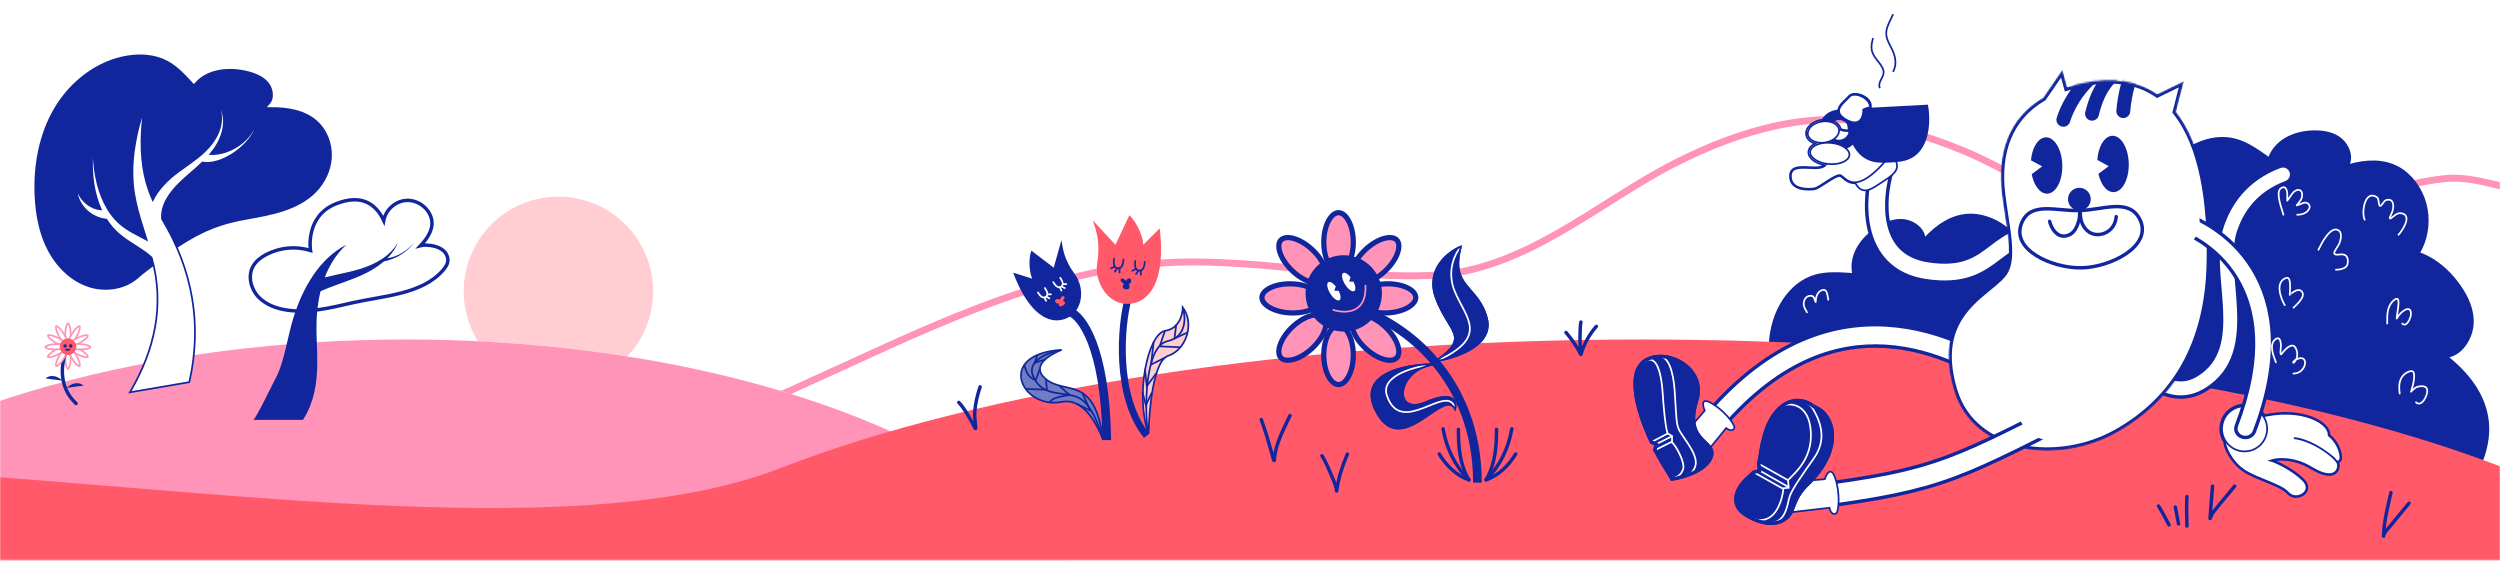 <!-- prettier-ignore -->
<svg
  width="1440"
  height="323"
  viewBox="0 0 1440 323"
  fill="none"
  xmlns="http://www.w3.org/2000/svg"
>
  <path d="M0 0H1440V323H0V0Z" fill="white" />
  <mask
    id="mask0"
    mask-type="alpha"
    maskUnits="userSpaceOnUse"
    x="0"
    y="25"
    width="1440"
    height="298"
  >
    <rect y="25.001" width="1440" height="297.793" fill="#C4C4C4" />
  </mask>
  <g mask="url(#mask0)">
    <circle cx="321.654" cy="167.828" r="54.551" fill="white" />
    <circle cx="321.654" cy="167.828" r="54.551" fill="#FF596A" fill-opacity="0.3" />
    <path
      d="M316.216 258.297C292.235 259.017 267.476 253.299 244 256.252C164.497 246.12 -5.769 240.147 -50.809 297.313C-107.11 368.771 1525.59 463.968 1555.91 349.283C1586.22 234.598 1518.18 145.336 1449.35 109.005C1435.08 106.391 1422.21 101.26 1407.33 102.99C1384.36 105.662 1363.12 112.772 1343.52 124.163C1301.44 148.613 1251.13 156.577 1205.92 134.99C1187.27 126.086 1174.44 109.529 1156.55 99.381C1134.75 87.02 1112.43 78.957 1087.74 72.675C1045.16 61.836 1001.66 75.231 964.846 93.968C919.666 116.964 877.731 156.694 823.303 158.689C764.619 160.839 708.79 144.8 649.984 153.516C572.674 164.974 503.301 205.129 432.943 234.598C396.865 249.709 355.853 257.106 316.216 258.297Z"
      fill="white"
      stroke="#FF94B8"
      stroke-width="4"
      stroke-linecap="round"
      stroke-linejoin="round"
    />
    <path
      d="M1223.77 267.479C1222.16 267.532 1220.55 267.7 1218.93 267.913C1202.52 270.08 1187.13 280.27 1178.94 266.195C1170.4 251.509 1169.37 232.092 1173.71 213.898C1178.05 195.704 1187.38 178.608 1198.41 163.182C1216.42 138.004 1239.82 116.212 1266.77 104.297C1293.72 92.381 1324.33 91.179 1347.72 104.54C1358.13 110.485 1367.14 119.454 1371.35 131.35C1374.83 141.178 1374.62 133.245 1374.63 144.169C1391.83 140 1407.79 150.605 1417.41 164.552C1421.76 170.854 1425.31 178.326 1424.82 186.645C1424.32 194.964 1418.62 204.048 1410.84 205.797C1421.9 214.96 1431.84 227.001 1433.54 242.48C1434.99 255.556 1430.08 269.907 1421.23 280.588C1412.37 291.269 1399.85 298.274 1387.24 300.447C1364.7 304.331 1344.16 293.56 1325.19 283.13C1306.22 272.701 1290.73 267.532 1263.04 266.195L1223.77 267.479Z"
      fill="#11269C"
    />
    <path
      d="M1315.31 218.215C1314.72 219.097 1314.2 220.026 1313.7 220.973C1308.6 230.602 1297.85 235.598 1287.19 234.622C1276.05 233.603 1265.24 226.753 1257.14 217.489C1249.03 208.224 1243.42 196.704 1239.35 184.904C1232.71 165.645 1229.94 144.784 1233.83 125.786C1237.71 106.788 1248.73 89.911 1264.82 82.455C1271.98 79.138 1280.22 77.726 1288.21 80.002C1294.81 81.883 1300.82 86.118 1306.68 90.28C1311 79.464 1322.78 74.942 1333.93 75.101C1338.96 75.172 1344.33 76.115 1348.6 79.552C1352.87 82.989 1355.57 89.508 1353.54 94.351C1362.68 91.91 1372.92 91.172 1381.88 96.158C1389.44 100.37 1395.27 108.473 1397.62 117.294C1399.98 126.115 1398.96 135.502 1395.32 143.094C1388.81 156.667 1375.2 163.581 1362.37 169.779C1349.55 175.976 1340.87 182.316 1329.59 196.659L1315.31 218.215Z"
      fill="#11269C"
    />
    <path
      d="M1140.8 261.968C1140.76 263.025 1140.79 264.092 1140.86 265.16C1141.53 276.034 1134.96 285.899 1125.34 290.624C1115.31 295.555 1102.51 295.34 1090.77 291.654C1079.02 287.969 1068.23 281.062 1058.61 273.109C1042.91 260.129 1029.68 243.765 1023.09 225.526C1016.51 207.288 1017.13 187.137 1026.97 172.392C1031.35 165.831 1037.66 160.331 1045.66 158.113C1052.27 156.28 1059.61 156.765 1066.78 157.263C1064.83 145.779 1072.53 135.784 1082.13 130.111C1086.46 127.548 1091.53 125.558 1096.97 126.265C1102.41 126.973 1108.11 131.131 1108.9 136.322C1115.43 129.48 1123.79 123.512 1134.03 123.102C1142.68 122.756 1151.87 126.638 1158.48 132.94C1165.08 139.243 1169.11 147.785 1169.95 156.163C1171.47 171.14 1163.45 184.132 1155.73 196.105C1148.01 208.077 1143.91 218.011 1141.76 236.126L1140.8 261.968Z"
      fill="#11269C"
    />
    <ellipse cx="233.951" cy="392.55" rx="409.252" ry="197.01" fill="white" />
    <ellipse cx="233.951" cy="392.55" rx="409.252" ry="197.01" fill="#FF94B8" />
    <path
      d="M1542.51 324.45C1640.2 361.64 1691.33 404.28 1568.85 431.863C1510.08 521.832 1253.6 589.56 946.088 589.56C631.008 589.56 369.491 518.456 319.351 425.177C-149.957 374.99 -272.49 261.533 -84.487 269.707C103.407 277.876 327.691 316.922 449.298 269.707C565.728 224.502 744.999 195.54 946.088 195.54C1219.81 195.54 1453.11 249.204 1542.51 324.45Z"
      fill="#FF596A"
    />
  </g>
  <path
    d="M83.09 158.529C82.268 159.157 81.49 159.838 80.731 160.539C73.004 167.675 61.125 169.593 51.048 166.406C40.533 163.081 32.017 154.827 26.825 145.098C21.632 135.369 19.507 124.254 18.965 113.239C18.081 95.262 21.419 76.764 30.675 61.327C39.931 45.891 55.51 33.845 73.281 30.994C81.189 29.725 89.601 30.33 96.697 34.041C102.56 37.106 107.172 42.061 111.66 46.921C118.98 38.597 131.719 37.313 142.497 39.903C147.367 41.074 152.302 43.063 155.458 46.951C158.614 50.84 159.353 57.025 155.984 60.73C165.556 60.648 175.717 62.272 182.97 68.518C189.098 73.796 192.414 82.028 192.152 90.111C191.891 98.193 188.193 106.019 182.464 111.728C172.223 121.933 157.013 124.865 142.771 127.356C128.529 129.846 118.271 133.372 103.184 143.189L83.09 158.529Z"
    fill="#11269C"
    stroke="white"
    stroke-width="2"
  />
  <path
    d="M178.828 144.24C170.354 141.66 161.206 142.509 153.352 146.604C150.287 148.222 147.395 150.41 145.715 153.442C142.623 159.021 144.47 166.417 148.865 171.041C153.259 175.664 159.664 177.885 165.988 178.713C178.167 180.306 190.422 177.325 202.387 174.549C220.697 170.301 243.18 169.75 255.37 155.442C256.858 153.695 258.208 151.576 257.965 149.295C257.08 140.974 244.808 140.754 242.336 141.426C246.862 136.527 250.191 131.071 248.275 125.153C246.359 119.236 240.132 115.024 233.926 115.448C227.721 115.872 222.125 120.893 221.033 127.016C216.63 117.681 208.466 111.415 193.445 117.421C175.662 124.53 178.828 144.24 178.828 144.24Z"
    fill="white"
    stroke="#11269C"
    stroke-width="2"
  />
  <path
    d="M238.683 139.628C234.308 144.507 229.148 147.829 223.071 148.76C224.061 147.77 224.984 146.716 225.835 145.605C227.293 143.708 228.485 141.621 229.376 139.401C228.225 141.452 226.798 143.335 225.135 144.997C223.492 146.637 221.677 148.095 219.722 149.348C215.836 151.857 211.544 153.651 207.143 154.988C202.715 156.331 198.148 157.279 193.505 158.299C191.381 158.766 189.235 159.251 187.081 159.797C188.276 156.612 189.774 153.548 191.553 150.648C193.762 147.049 196.454 143.77 199.554 140.902C195.684 142.934 192.11 145.486 188.931 148.487C185.678 151.564 182.78 154.997 180.293 158.721C177.769 162.479 175.568 166.444 173.714 170.574C171.844 174.717 170.246 178.979 168.931 183.331C168.268 185.503 167.668 187.718 167.124 189.909C166.584 192.079 166.086 194.223 165.597 196.326C164.621 200.531 163.671 204.579 162.543 208.331C161.423 212.082 160.098 215.51 158.517 218.37C156.938 221.241 147.931 240.197 145.943 241.837H174.528C176.107 239.357 177.453 236.736 178.549 234.009C179.579 231.446 180.402 228.805 181.009 226.111C182.185 220.918 182.594 215.979 182.711 211.32C182.827 206.655 182.662 202.229 182.508 197.969C182.43 195.839 182.354 193.75 182.311 191.696C182.266 189.663 182.264 187.666 182.325 185.647C182.437 181.61 182.812 177.585 183.449 173.598C183.762 171.65 184.15 169.715 184.614 167.791C187.936 166.257 191.457 164.937 195.048 163.641C199.482 162.038 204.034 160.455 208.453 158.456C212.881 156.449 217.13 153.976 220.831 150.832C220.946 150.734 221.059 150.634 221.173 150.534C228.154 149.179 234.389 145.296 238.683 139.628Z"
    fill="#11269C"
  />
  <path
    d="M83.21 134.164C83.626 135.479 84.039 136.784 84.441 138.078C83.32 137.473 82.195 136.889 81.074 136.308C77.908 134.667 74.776 133.043 71.874 130.987L71.874 130.987C67.877 128.162 64.542 124.417 62.033 120.208C56.811 111.426 54.61 101.108 54.008 90.934L53.01 90.948C52.71 101.001 53.954 111.35 58.083 120.647C52.553 120.086 47.452 116.239 45.308 111.11L44.354 111.39C45.786 119.473 53.182 125.751 61.237 126.497C63.287 129.694 65.794 132.597 68.691 135.06C71.463 137.421 74.529 139.377 77.559 141.309C77.781 141.451 78.004 141.593 78.225 141.734C81.442 143.79 84.597 145.854 87.375 148.413C95.237 176.365 88.562 202.257 75.373 225.035L74.839 225.957L75.89 225.778L108.701 220.178L109.031 220.122L109.105 219.795C116.51 187.013 111.021 155.462 93.337 126.146C92.631 117.907 98.177 110.626 103.938 105.022C105.967 103.077 108.09 101.234 110.224 99.382L110.356 99.267C112.468 97.434 114.588 95.589 116.617 93.639C122.278 94.577 128.882 92.159 134.493 88.429C140.194 84.639 145.003 79.409 146.862 74.692L145.951 74.281C141.549 82.884 130.908 89.132 121.245 88.751C127.071 81.84 131.272 71.842 127.599 62.845L126.659 63.183C129.353 71.813 124.422 81.037 118.085 86.989L118.085 86.989L118.076 86.998C115.418 89.616 112.439 91.885 109.377 94.091C108.581 94.664 107.779 95.234 106.976 95.804C104.696 97.424 102.404 99.051 100.221 100.789L100.219 100.791C95.293 104.774 90.864 109.466 87.997 115.216C86.508 111.828 85.257 108.34 84.251 104.777C82.647 98.955 81.83 92.808 81.578 86.572C81.366 80.264 81.624 73.949 82.351 67.679L81.376 67.477C79.513 73.654 78.114 79.962 77.19 86.348L77.189 86.351C76.299 92.798 75.972 99.431 76.578 106.131C77.18 112.852 78.759 119.454 80.611 125.735C81.446 128.583 82.335 131.396 83.21 134.164Z"
    fill="white"
    stroke="#11269C"
  />
  <path
    fill-rule="evenodd"
    clip-rule="evenodd"
    d="M1319.68 98.732C1320.65 101.315 1319.35 104.201 1316.77 105.178C1300.03 111.511 1293.01 123.111 1289.55 133.132C1287.64 138.661 1287.34 145.466 1287.72 153.382C1287.9 157.147 1288.23 161.028 1288.57 165.049L1288.61 165.543C1288.97 169.704 1289.32 174.004 1289.51 178.268C1290.23 195.125 1288.36 213.488 1270.48 224.459C1265.23 227.678 1259.81 229.023 1254.37 228.652C1249 228.285 1243.94 226.265 1239.3 223.28C1236.97 221.787 1236.3 218.693 1237.79 216.371C1239.29 214.048 1242.38 213.375 1244.7 214.868C1248.32 217.194 1251.77 218.451 1255.05 218.675C1258.27 218.895 1261.65 218.146 1265.25 215.935C1278.08 208.06 1280.22 195.01 1279.52 178.699C1279.34 174.671 1279 170.568 1278.65 166.386C1278.63 166.201 1278.62 166.015 1278.6 165.829C1278.27 161.861 1277.92 157.817 1277.73 153.866C1277.33 145.67 1277.54 137.277 1280.1 129.87C1284.23 117.892 1292.97 103.491 1313.23 95.825C1315.81 94.848 1318.7 96.149 1319.68 98.732Z"
    fill="white"
    stroke="#11269C"
    stroke-width="2"
    stroke-linecap="round"
    stroke-linejoin="round"
  />
  <path
    d="M1230.99 120.864C1234.59 125.137 1234.42 132.848 1229.29 139.682C1224.21 146.443 1214.29 152.21 1198.79 152.219C1184.19 151.12 1174 145.584 1168.86 139.199C1166.29 136.006 1165.01 132.631 1165 129.492C1164.99 126.39 1166.24 123.432 1168.89 120.996C1172.39 118.466 1175.14 117.483 1177.44 117.335C1179.75 117.187 1181.75 117.869 1183.79 118.922C1184.75 119.415 1185.7 119.978 1186.69 120.57C1186.77 120.614 1186.85 120.659 1186.92 120.704C1187.99 121.34 1189.11 122 1190.31 122.593C1192.71 123.785 1195.43 124.72 1198.75 124.72C1201.27 124.72 1203.95 123.539 1206.57 122.156C1207.5 121.665 1208.43 121.148 1209.36 120.63C1211.13 119.64 1212.92 118.644 1214.77 117.811C1217.55 116.557 1220.29 115.778 1222.95 116.056C1225.58 116.331 1228.28 117.646 1230.99 120.864Z"
    stroke="#11269C"
    stroke-width="2"
  />
  <path
    d="M1282.01 256.711C1283.03 259.998 1286.25 266.517 1292.31 270.679C1295.71 273.012 1300.33 274.889 1304.81 276.706C1310.32 278.941 1315.61 281.085 1318.12 283.878C1322.66 288.942 1333.13 283.005 1326.36 276.44C1319.58 269.875 1309.73 265.719 1307.78 265.3C1311.29 264.008 1320.95 263.009 1331.45 269.35C1344.59 277.277 1347.03 270.642 1346.68 267.499C1346.33 264.356 1333.23 253.88 1321.29 252.344C1325.38 252.367 1335.08 255.785 1344.38 263.915C1344.69 264.188 1346.02 265.823 1346.02 265.823C1346.02 265.823 1346.99 266.032 1347.69 265.159C1348.82 263.745 1347.67 255.974 1341.3 250.808C1341.77 243.312 1325.57 234.995 1304.21 239.674C1302.33 236.773 1299.35 234.587 1295.7 233.806C1288.41 232.244 1281.23 236.888 1279.67 244.178C1278.87 247.912 1279.7 251.616 1281.68 254.551C1281.67 255.249 1281.77 255.969 1282.01 256.711Z"
    fill="white"
    stroke="#11269C"
    stroke-width="2"
  />
  <path
    d="M1292.31 270.679C1286.25 266.517 1283.03 259.998 1282.01 256.711C1279.79 249.588 1289.23 244.452 1296.43 241.903C1321.51 233.016 1341.82 242.425 1341.3 250.808C1347.67 255.974 1348.82 263.745 1347.69 265.159C1346.99 266.032 1346.02 265.823 1346.02 265.823C1346.02 265.823 1344.69 264.188 1344.38 263.915C1335.08 255.785 1325.38 252.367 1321.29 252.344C1333.24 253.88 1346.33 264.356 1346.68 267.499C1347.03 270.642 1344.59 277.277 1331.45 269.35C1320.95 263.009 1311.29 264.008 1307.78 265.3C1309.73 265.719 1319.58 269.875 1326.36 276.44C1333.13 283.005 1322.66 288.942 1318.12 283.878C1313.58 278.815 1299.89 275.882 1292.31 270.679Z"
    fill="white"
    stroke="#11269C"
  />
  <circle
    cx="1292.87"
    cy="247.006"
    r="13"
    transform="rotate(12.092 1292.87 247.006)"
    fill="white"
    stroke="#11269C"
  />
  <path
    fill-rule="evenodd"
    clip-rule="evenodd"
    d="M1076.68 132.153C1073.51 118.738 1075.85 103.994 1078.85 94.534L1089.94 98.05C1087.32 106.315 1085.47 118.801 1088 129.473C1089.24 134.72 1091.48 139.297 1094.98 142.805C1098.43 146.267 1103.43 149.03 1110.84 150.153C1120.68 151.646 1127.27 150.754 1132.26 148.983C1137.35 147.174 1141.21 144.317 1145.71 140.908C1145.82 140.826 1145.92 140.744 1146.03 140.662C1150.33 137.4 1155.33 133.612 1161.97 131.249C1168.92 128.776 1177.23 127.985 1188.21 129.869L1186.25 141.333C1176.84 139.72 1170.6 140.522 1165.87 142.206C1161 143.94 1157.27 146.739 1152.73 150.178L1152.64 150.251C1148.24 153.58 1143.1 157.474 1136.15 159.943C1129.05 162.468 1120.47 163.378 1109.09 161.653C1099.52 160.201 1092.14 156.441 1086.74 151.013C1081.38 145.63 1078.29 138.949 1076.68 132.153Z"
    fill="white"
    stroke="#11269C"
    stroke-width="2"
  />
  <path
    fill-rule="evenodd"
    clip-rule="evenodd"
    d="M1074.31 187.161C1108.21 185.293 1137.32 200.055 1156.11 211.779C1158.98 213.571 1159.86 217.363 1158.08 220.249C1156.29 223.135 1152.52 224.022 1149.65 222.23C1131.52 210.915 1105.07 197.787 1074.98 199.445C1045.3 201.08 1010.67 217.207 976.156 267.347C974.233 270.141 970.42 270.84 967.64 268.907C964.859 266.975 964.164 263.143 966.087 260.349C1002.21 207.866 1040 189.051 1074.31 187.161Z"
    fill="white"
    stroke="#11269C"
    stroke-width="2"
    stroke-linecap="round"
  />
  <mask
    id="mask1"
    mask-type="alpha"
    maskUnits="userSpaceOnUse"
    x="1122"
    y="40"
    width="152"
    height="220"
  >
    <path
      d="M1177.55 56.956L1187.57 42.361L1190.03 51.429C1192.84 50.502 1195.83 49.69 1199 49C1217.42 44.997 1231.68 47.712 1242.51 55.307L1256.5 48.5L1252.36 64.636C1267.68 83.701 1272.86 116.301 1272 152.001C1270.91 197.5 1252.5 229.5 1218.5 248.5C1185.5 266.941 1137.5 261 1126.5 225.001C1116.02 190.688 1133.21 176.665 1145.73 166.452C1150.3 162.728 1154.25 159.51 1156 156C1159.59 148.811 1157.75 136.836 1155.77 124.007C1155.14 119.883 1154.49 115.67 1154 111.5C1151.3 88.366 1157.63 68.506 1177.55 56.956Z"
      fill="white"
      stroke="#11269C"
      stroke-width="2"
    />
  </mask>
  <g mask="url(#mask1)">
    <path
      d="M1177.55 56.956L1187.57 42.361L1190.03 51.429C1192.84 50.502 1195.83 49.69 1199 49C1217.42 44.997 1231.68 47.712 1242.51 55.307L1256.5 48.5L1252.36 64.636C1267.68 83.701 1272.86 116.301 1272 152.001C1270.91 197.5 1252.5 229.5 1218.5 248.5C1185.5 266.941 1137.5 261 1126.5 225.001C1116.02 190.688 1133.21 176.665 1145.73 166.452C1150.3 162.728 1154.25 159.51 1156 156C1159.59 148.811 1157.75 136.836 1155.77 124.007C1155.14 119.883 1154.49 115.67 1154 111.5C1151.3 88.366 1157.63 68.506 1177.55 56.956Z"
      fill="white"
      stroke="#11269C"
      stroke-width="2"
    />
    <path
      d="M1188.5 69C1191.17 60.167 1201.2 41.2 1220 36"
      stroke="#11269C"
      stroke-width="8"
      stroke-linecap="round"
    />
    <path
      d="M1205 65.5C1208.5 51.5 1213.9 43.2 1227.5 36"
      stroke="#11269C"
      stroke-width="8"
      stroke-linecap="round"
    />
    <path
      d="M1223 64C1223.67 55.833 1226.7 38.8 1233.5 36"
      stroke="#11269C"
      stroke-width="8"
      stroke-linecap="round"
    />
  </g>
  <path
    fill-rule="evenodd"
    clip-rule="evenodd"
    d="M1199.25 233.344C1200.87 236.547 1199.59 240.457 1196.39 242.079C1123.4 279.036 1115.61 284.082 1028.77 294.5C1025.2 294.928 1021.97 292.385 1021.54 288.821C1021.11 285.257 1023.65 282.021 1027.22 281.593C1112.21 271.396 1118.54 266.927 1190.51 230.481C1193.72 228.86 1197.63 230.141 1199.25 233.344Z"
    fill="white"
    stroke="#11269C"
    stroke-width="2"
    stroke-linecap="round"
  />
  <path
    fill-rule="evenodd"
    clip-rule="evenodd"
    d="M1242.15 123.894C1242.86 121.168 1245.82 119.487 1248.76 120.141C1264.19 123.568 1284.92 134.19 1297.63 154.988C1310.45 175.951 1314.63 206.429 1298.49 248.617C1297.48 251.26 1294.35 252.643 1291.49 251.707C1288.64 250.771 1287.15 247.869 1288.16 245.227C1303.51 205.077 1298.97 177.787 1288.09 159.99C1277.11 142.027 1259.18 132.896 1246.2 130.015C1243.26 129.361 1241.45 126.621 1242.15 123.894Z"
    fill="white"
    stroke="#11269C"
    stroke-width="2"
    stroke-linecap="round"
  />
  <path
    d="M1208.03 94.642C1207.83 85.678 1211.73 78.319 1216.74 78.205C1221.74 78.092 1225.97 85.266 1226.17 94.231C1226.38 103.195 1222.48 110.554 1217.47 110.668C1212.46 110.781 1208.24 103.606 1208.03 94.642Z"
    fill="#11269C"
  />
  <path
    d="M1206.17 91.119L1214.61 95.712L1206.26 101.916L1206.17 91.119Z"
    fill="white"
  />
  <path
    d="M1169.75 95.537C1169.55 86.573 1173.44 79.213 1178.45 79.1C1183.46 78.986 1187.69 86.16 1187.89 95.124C1188.1 104.089 1184.2 111.448 1179.19 111.562C1174.18 111.675 1169.96 104.501 1169.75 95.537Z"
    fill="#11269C"
  />
  <path
    d="M1167.82 91.255L1176.27 95.848L1167.92 102.052L1167.82 91.255Z"
    fill="white"
  />
  <path
    d="M1196.97 124.687C1196.9 128.792 1192.22 131.991 1186.53 131.832C1180.84 131.673 1176.3 126.99 1176.37 122.885"
    stroke="#11269C"
    stroke-width="2"
    stroke-miterlimit="10"
    stroke-linecap="round"
  />
  <path
    d="M1196.39 120.111C1193.41 119.378 1191.59 116.37 1192.33 113.392C1193.06 110.414 1196.07 108.594 1199.05 109.327C1202.03 110.061 1203.84 113.069 1203.11 116.047C1202.38 119.025 1199.37 120.845 1196.39 120.111Z"
    fill="#11269C"
    stroke="#11269C"
    stroke-width="2"
    stroke-miterlimit="10"
  />
  <path
    d="M1197.9 124.687C1197.97 128.792 1202.64 131.991 1208.34 131.832C1214.03 131.673 1218.56 126.99 1218.49 122.885"
    stroke="#11269C"
    stroke-width="2"
    stroke-miterlimit="10"
    stroke-linecap="round"
  />
  <path
    d="M981.947 236.503L972 248.012L983.368 260L994.263 246.573C996.632 248.491 999 248.012 999 246.094C999 244.176 993.316 236.503 985.737 232.187C979.674 228.735 980.684 233.626 981.947 236.503Z"
    fill="white"
    stroke="#11269C"
  />
  <path
    d="M1051.07 276.003L1027.59 278.134L1028.21 295.45L1053.77 292.494C1054.3 295.651 1056.5 296.944 1057.83 295.453C1059.16 293.961 1060.02 283.998 1057.05 275.312C1054.68 268.363 1052.08 272.877 1051.07 276.003Z"
    fill="white"
    stroke="#11269C"
  />
  <ellipse cx="1183" cy="234.5" rx="21" ry="19.5" fill="white" />
  <ellipse cx="1246" cy="127.5" rx="21" ry="19.5" fill="white" />
  <path
    d="M1083.54 104.069C1083.11 104.352 1082.68 104.633 1082.26 104.907C1081.26 105.571 1080.3 106.2 1079.38 106.753C1078.08 107.533 1076.9 108.133 1075.8 108.441C1074.71 108.746 1073.72 108.755 1072.81 108.385C1071.89 108.012 1070.97 107.228 1070.05 105.824C1069.22 104.549 1068.92 103.453 1068.96 102.48C1069.01 101.506 1069.41 100.592 1070.12 99.683C1071.56 97.837 1074.15 96.145 1077.13 94.206C1077.85 93.736 1078.55 93.263 1079.22 92.808L1079.27 92.768C1079.96 92.3 1080.62 91.854 1081.26 91.445C1082.53 90.625 1083.69 89.982 1084.77 89.647C1085.83 89.316 1086.8 89.293 1087.72 89.682C1088.66 90.075 1089.62 90.918 1090.62 92.451C1091.45 93.726 1091.75 94.821 1091.71 95.795C1091.66 96.768 1091.26 97.683 1090.55 98.591C1089.11 100.438 1086.52 102.129 1083.54 104.069Z"
    fill="white"
    stroke="#11269C"
  />
  <path
    d="M1045.47 82.723C1043.32 83.782 1041.82 85.377 1041.66 87.359C1041.5 89.261 1042.61 91.019 1044.4 92.386C1046.02 93.624 1048.25 94.59 1050.81 95.118C1050.03 95.786 1048.38 96.473 1045.13 96.412C1044.14 96.394 1043.14 96.345 1042.15 96.297L1042.14 96.297C1040.69 96.227 1039.25 96.157 1037.92 96.189C1036.59 96.22 1035.35 96.353 1034.29 96.705C1033.22 97.06 1032.32 97.647 1031.73 98.599C1031.15 99.545 1030.93 100.785 1031.08 102.367C1031.26 104.264 1032.04 105.681 1033.18 106.715C1034.31 107.739 1035.76 108.365 1037.24 108.739C1040.21 109.485 1043.48 109.259 1045.08 109.031C1045.83 108.924 1046.84 108.433 1047.91 107.812C1049.01 107.179 1050.26 106.36 1051.54 105.527L1051.54 105.521C1053.38 104.322 1055.25 103.094 1056.86 102.277C1057.67 101.868 1058.38 101.576 1058.97 101.438C1059.57 101.296 1059.94 101.34 1060.16 101.468C1060.5 101.674 1060.89 102.01 1061.39 102.44L1061.41 102.458C1062.93 103.77 1065.18 105.707 1068.72 105.522C1068.86 105.801 1069.03 106.083 1069.21 106.37C1070.13 107.774 1071.11 108.697 1072.18 109.202C1073.26 109.71 1074.38 109.77 1075.53 109.535C1076.66 109.303 1077.83 108.779 1079.04 108.11C1080.24 107.441 1081.5 106.61 1082.81 105.744L1082.82 105.737L1082.83 105.735C1083.24 105.462 1083.66 105.186 1084.09 104.908L1084.15 104.865C1087.06 102.977 1089.79 101.201 1091.34 99.206C1092.14 98.186 1092.65 97.078 1092.71 95.843C1092.76 94.607 1092.37 93.306 1091.46 91.906C1090.61 90.613 1089.75 89.705 1088.83 89.136C1090.15 86.447 1090.38 84.118 1089.71 82.106C1089 79.998 1087.34 78.338 1085.18 77.011C1079.07 73.27 1077.03 66.864 1077.62 61.575C1077.79 60.046 1077.23 58.672 1076.28 57.548C1075.34 56.429 1074.02 55.536 1072.61 54.931C1071.2 54.327 1069.68 53.996 1068.32 54.031C1066.97 54.066 1065.69 54.466 1064.92 55.423C1064.47 55.975 1063.82 56.594 1063.08 57.296L1063.07 57.305C1062.26 58.074 1061.36 58.93 1060.6 59.841C1059.84 60.754 1059.19 61.762 1058.92 62.844C1058.64 63.949 1058.77 65.105 1059.51 66.262C1060.25 67.398 1061.56 68.508 1063.61 69.598C1066.79 71.299 1069.14 71.356 1070.8 70.363C1070.84 70.34 1070.88 70.317 1070.91 70.294C1070.33 71.326 1069.62 72.272 1068.76 73.04C1067.73 73.973 1066.49 74.64 1065.05 74.889C1063.66 75.127 1062.06 74.99 1060.23 74.302C1059.85 72.37 1058.42 70.85 1056.47 69.918C1054.47 68.957 1051.88 68.592 1049.18 69.021C1046.48 69.45 1044.13 70.597 1042.52 72.131C1040.92 73.663 1040.02 75.621 1040.34 77.636C1040.72 80.079 1042.77 81.876 1045.47 82.723Z"
    fill="white"
    stroke="#11269C"
  />
  <path
    d="M1045.12 96.912C1050.62 97.015 1051.97 95.018 1051.95 94.007C1053.04 86.243 1052.92 71.497 1058.99 74.324C1067.58 78.318 1072.1 71.288 1073.06 65.641C1072.42 69.076 1070.06 72.481 1063.84 69.157C1054.03 63.919 1062.72 58.925 1065.31 55.738C1067.89 52.551 1077.73 56.072 1077.13 61.52C1076.52 66.968 1078.62 73.578 1084.92 77.437C1091.21 81.296 1092.51 87.689 1079.96 98.98C1067.42 110.27 1063.01 102.605 1060.41 101.04C1057.81 99.475 1048.15 108.089 1045.01 108.536C1041.86 108.983 1032.25 109.409 1031.58 102.32C1030.9 95.23 1038.25 96.783 1045.12 96.912Z"
    fill="white"
    stroke="#11269C"
  />
  <circle
    cx="1059.29"
    cy="74.834"
    r="8.67"
    transform="rotate(15.109 1059.29 74.834)"
    stroke="#11269C"
    stroke-width="6"
  />
  <path
    d="M1059.27 74.632C1059.52 76.23 1058.82 77.879 1057.38 79.257C1055.94 80.634 1053.78 81.702 1051.26 82.103C1048.73 82.503 1046.35 82.154 1044.55 81.292C1042.75 80.428 1041.58 79.076 1041.32 77.478C1041.07 75.88 1041.77 74.232 1043.21 72.853C1044.66 71.477 1046.81 70.409 1049.34 70.008C1051.86 69.607 1054.24 69.956 1056.04 70.819C1057.84 71.683 1059.02 73.034 1059.27 74.632Z"
    fill="white"
    stroke="#11269C"
  />
  <path
    d="M1065.27 89.334C1065.14 90.895 1063.87 92.317 1061.71 93.298C1059.56 94.272 1056.64 94.757 1053.45 94.49C1050.26 94.222 1047.45 93.258 1045.5 91.941C1043.53 90.614 1042.52 89.002 1042.65 87.441C1042.78 85.88 1044.05 84.459 1046.21 83.478C1048.35 82.504 1051.28 82.019 1054.47 82.286C1057.66 82.553 1060.47 83.517 1062.42 84.834C1064.39 86.162 1065.4 87.773 1065.27 89.334Z"
    fill="white"
    stroke="#11269C"
  />
  <path
    d="M1094.45 93.096C1111.74 90.84 1112.4 70.841 1110.5 60.285L1063.77 62.737C1062.98 73.435 1065.73 93.254 1083.17 93.688C1087.01 93.784 1090.64 93.594 1094.45 93.096Z"
    fill="#11269C"
  />
  <path
    d="M1065.3 55.738C1067.89 52.551 1077.63 56.475 1077.02 61.923C1076.1 62.108 1076.21 61.706 1073.26 63.065C1073.39 66.842 1071.69 73.348 1063.84 69.157C1054.03 63.919 1062.72 58.925 1065.3 55.738Z"
    fill="white"
    stroke="#11269C"
  />
  <path
    d="M1078.78 22.262C1077.39 27.415 1077.63 30.027 1080.89 34.237C1082.34 36.113 1084.39 38.342 1084.88 40.744C1085.62 44.398 1081.48 46.858 1082.68 50.416"
    stroke="#11269C"
    stroke-linecap="round"
    stroke-linejoin="round"
  />
  <path
    d="M1090.29 8.532C1088.9 11.704 1086.9 14.759 1086.52 18.281C1086.19 21.324 1087.63 24.299 1089.03 26.877C1091.44 31.288 1093 36.353 1090.55 41.042"
    stroke="#11269C"
    stroke-linecap="round"
    stroke-linejoin="round"
  />
  <path
    d="M951.31 254.651C945.849 243.121 940.809 228.951 942.064 217.559C944.572 194.775 984.823 206.447 977.183 230.86C972.571 245.597 978.001 250.846 982.149 254.857C984.873 257.49 987.044 259.589 985.458 263.488C982.255 271.359 969.21 275.041 963.089 275.898C963.011 275.749 962.758 275.342 962.365 274.708C960.93 272.395 956.791 265.883 953.24 259.034L954.069 255.885L951.31 254.651Z"
    fill="#11269C"
    stroke="#11269C"
    stroke-width="2"
  />
  <path d="M960.813 249.591L951.418 254.507" stroke="white" />
  <path d="M963.211 251.161L954.29 255.693" stroke="white" />
  <path d="M963.211 254.311L953.765 259.034" stroke="white" />
  <path
    d="M943.908 211.666C952.226 201.329 956.627 210.008 957.715 226.616C958.803 243.224 960.126 248.937 960.652 249.718L963.088 251.162L963.088 254.835C964.877 256.011 971.006 266.546 969.405 270.481C967.804 274.416 965.852 274.452 963.088 275.898"
    stroke="white"
  />
  <path
    d="M956.038 205.392C960.759 205.306 963.839 213.395 964.615 225.241C965.703 241.848 965.466 244.671 967.552 248.343C970.59 253.691 978.892 262.749 976.305 269.106C975.158 271.925 973.83 272.743 972.153 273.512"
    stroke="white"
  />
  <path
    d="M951.31 254.651C945.849 243.121 940.809 228.951 942.064 217.559C944.572 194.775 984.823 206.447 977.183 230.86C972.571 245.597 978.001 250.846 982.149 254.857C984.873 257.49 987.044 259.589 985.458 263.488C982.255 271.359 969.21 275.041 963.089 275.898C963.011 275.749 962.758 275.342 962.365 274.708C960.93 272.395 956.791 265.883 953.24 259.034L954.069 255.885L951.31 254.651Z"
    stroke="#11269C"
    stroke-width="2"
  />
  <path
    d="M1003.58 295.138C1007.57 298.458 1020.71 305.429 1028.98 298.355C1031.29 296.38 1032.11 294.18 1033.09 291.559C1034.47 287.89 1036.16 283.395 1042.65 277.534C1061.44 258.348 1057.15 238.709 1044.74 234.168C1034.47 226.064 1021.26 232.283 1016.17 251.32C1014.79 256.488 1014.28 260.002 1013.89 262.664C1013.52 265.116 1013.09 267.163 1013.09 267.163L1013.46 271.147L1010.02 272.103C1009.28 272.892 1008.37 273.748 1007.25 274.723C998.877 282.01 997.609 290.157 1003.58 295.138Z"
    fill="#11269C"
    stroke="#11269C"
    stroke-width="2"
  />
  <path d="M1013.09 267.163L1030.02 276.672" stroke="white" />
  <path d="M1012.91 270.694L1030.38 280.656" stroke="white" />
  <path d="M1010.01 271.961L1026.94 281.47" stroke="white" />
  <path
    d="M1025.57 234.434C1029.35 231.621 1040.64 231.683 1042.72 245.727C1045.32 263.282 1034.04 272.213 1029.9 276.542L1030.3 280.953L1027.3 281.225C1026.45 289.13 1021.96 304.012 1008.38 298.216"
    stroke="white"
  />
  <path
    d="M1029.49 232.038C1032.87 230.559 1040.58 229.224 1044.38 235.707C1049.13 243.81 1052.03 253.589 1044.92 263.773C1037.81 273.958 1031.56 282.557 1030.47 287.175C1029.39 291.792 1027.94 303.471 1016.17 301.024"
    stroke="white"
  />
  <path
    d="M1003.58 295.138C1007.57 298.458 1020.71 305.429 1028.98 298.355C1031.29 296.38 1032.11 294.18 1033.09 291.559C1034.47 287.89 1036.16 283.395 1042.65 277.534C1061.44 258.348 1057.15 238.709 1044.74 234.168C1034.47 226.064 1021.26 232.283 1016.17 251.32C1014.79 256.488 1014.28 260.002 1013.89 262.664C1013.52 265.116 1013.09 267.163 1013.09 267.163L1013.46 271.147L1010.02 272.103C1009.28 272.892 1008.37 273.748 1007.25 274.723C998.877 282.01 997.609 290.157 1003.58 295.138Z"
    stroke="#11269C"
    stroke-width="2"
  />
  <path
    d="M1232.5 126.272C1240.28 141.551 1215.83 154.062 1198.68 154.273C1181.93 154.479 1158.01 143.811 1164.49 128.363C1169.76 115.811 1184.39 121.715 1198 121.272C1211.71 120.826 1226.28 114.052 1232.5 126.272Z"
    fill="white"
    stroke="#11269C"
    stroke-width="2"
  />
  <path
    d="M1218.95 124.783C1218.68 127.789 1217.46 130.632 1215.05 132.66C1211.66 135.503 1206.39 136.123 1202.83 133.313C1200.2 131.245 1198.7 128.139 1198.37 124.783C1198.34 124.432 1198.2 121.53 1197.99 122.328C1197.77 123.116 1197.89 123.962 1197.81 124.769C1197.65 126.434 1197.18 128.047 1196.57 129.594C1195.29 132.86 1193.28 135.386 1189.72 135.924C1185 136.638 1181.81 132.186 1180.57 127.5"
    stroke="#11269C"
    stroke-width="2"
    stroke-linecap="round"
    stroke-linejoin="round"
  />
  <path
    d="M779.5 139.501C779.5 144.41 778.421 148.78 776.752 151.869C775.05 155.018 772.948 156.501 771 156.501C769.052 156.501 766.95 155.018 765.248 151.869C763.579 148.78 762.5 144.41 762.5 139.501C762.5 134.592 763.579 130.222 765.248 127.133C766.95 123.984 769.052 122.501 771 122.501C772.948 122.501 775.05 123.984 776.752 127.133C778.421 130.222 779.5 134.592 779.5 139.501Z"
    fill="#FF94B8"
    stroke="#11269C"
    stroke-width="3"
  />
  <path
    d="M755.936 143.867C759.51 147.246 761.958 151.028 763.073 154.352C764.211 157.746 763.857 160.263 762.549 161.647C761.241 163.03 758.748 163.525 755.296 162.579C751.914 161.653 748 159.421 744.427 156.042C740.853 152.664 738.404 148.882 737.29 145.557C736.152 142.163 736.506 139.647 737.814 138.263C739.122 136.88 741.614 136.385 745.067 137.33C748.449 138.257 752.363 140.489 755.936 143.867Z"
    fill="#FF94B8"
    stroke="#11269C"
    stroke-width="3"
  />
  <path
    d="M744.167 163.5C749.081 163.678 753.418 164.902 756.45 166.663C759.545 168.46 760.941 170.584 760.872 172.487C760.804 174.389 759.258 176.407 756.041 177.976C752.889 179.514 748.476 180.421 743.561 180.243C738.647 180.066 734.311 178.842 731.278 177.081C728.183 175.284 726.787 173.159 726.856 171.257C726.925 169.354 728.47 167.337 731.688 165.767C734.839 164.23 739.253 163.323 744.167 163.5Z"
    fill="#FF94B8"
    stroke="#11269C"
    stroke-width="3"
  />
  <path
    d="M786.404 143.867C782.83 147.246 780.382 151.028 779.267 154.352C778.129 157.746 778.483 160.263 779.791 161.647C781.099 163.03 783.592 163.525 787.044 162.579C790.426 161.653 794.34 159.421 797.913 156.042C801.487 152.664 803.936 148.882 805.051 145.557C806.189 142.163 805.834 139.647 804.527 138.263C803.219 136.88 800.726 136.385 797.273 137.33C793.891 138.257 789.978 140.489 786.404 143.867Z"
    fill="#FF94B8"
    stroke="#11269C"
    stroke-width="3"
  />
  <path
    d="M779.5 204.501C779.5 199.592 778.421 195.222 776.752 192.133C775.05 188.984 772.948 187.501 771 187.501C769.052 187.501 766.95 188.984 765.248 192.133C763.579 195.222 762.5 199.592 762.5 204.501C762.5 209.41 763.579 213.78 765.248 216.869C766.95 220.018 769.052 221.501 771 221.501C772.948 221.501 775.05 220.018 776.752 216.869C778.421 213.78 779.5 209.41 779.5 204.501Z"
    fill="#FF94B8"
    stroke="#11269C"
    stroke-width="3"
  />
  <path
    d="M755.936 200.488C759.51 197.11 761.958 193.328 763.073 190.003C764.211 186.609 763.857 184.092 762.549 182.709C761.241 181.325 758.748 180.831 755.296 181.776C751.914 182.703 748 184.935 744.427 188.313C740.853 191.691 738.404 195.474 737.29 198.798C736.152 202.192 736.506 204.709 737.814 206.092C739.122 207.476 741.614 207.971 745.067 207.025C748.449 206.099 752.363 203.866 755.936 200.488Z"
    fill="#FF94B8"
    stroke="#11269C"
    stroke-width="3"
  />
  <path
    d="M786.404 200.488C782.83 197.11 780.382 193.328 779.267 190.003C778.129 186.609 778.483 184.092 779.791 182.709C781.099 181.325 783.592 180.831 787.044 181.776C790.426 182.703 794.34 184.935 797.913 188.313C801.487 191.691 803.936 195.474 805.051 198.798C806.189 202.192 805.834 204.709 804.527 206.092C803.219 207.476 800.726 207.971 797.273 207.025C793.891 206.099 789.978 203.866 786.404 200.488Z"
    fill="#FF94B8"
    stroke="#11269C"
    stroke-width="3"
  />
  <path
    d="M798.173 163.5C793.259 163.678 788.923 164.902 785.89 166.663C782.795 168.46 781.399 170.584 781.468 172.487C781.537 174.389 783.082 176.407 786.299 177.976C789.451 179.514 793.864 180.421 798.779 180.243C803.693 180.066 808.029 178.842 811.062 177.081C814.157 175.284 815.553 173.159 815.484 171.257C815.416 169.354 813.87 167.337 810.653 165.767C807.501 164.23 803.088 163.323 798.173 163.5Z"
    fill="#FF94B8"
    stroke="#11269C"
    stroke-width="3"
  />
  <path
    d="M827 171.501C821 155.101 834.167 145.001 841.5 142.001C835 166.001 851.5 164.001 856.5 183.501C860.5 199.101 838.5 206.334 827 208.001C847.5 193.501 834.5 192.001 827 171.501Z"
    fill="#11269C"
    stroke="#11269C"
  />
  <path
    d="M842 141.501C838.5 145.168 832.8 155.601 838 168.001C844.5 183.501 858 194.001 827.5 208.001"
    stroke="white"
  />
  <path
    d="M792.6 236.923C780.174 212.92 814.792 209.386 828.741 209.741C804.566 210.486 801.094 240.359 821.308 231.637C837.478 224.66 839.258 231.388 838.126 235.624C831.471 222.704 807.256 265.234 792.6 236.923Z"
    fill="#11269C"
    stroke="#11269C"
  />
  <path
    d="M828 209.501C816.072 210.683 794.762 215.956 798.88 227.938C807.33 252.528 834.23 219.308 838.212 235.479"
    stroke="white"
  />
  <path
    d="M827 171.501C821 155.101 834.167 145.001 841.5 142.001C835 166.001 851.5 164.001 856.5 183.501C860.5 199.101 838.5 206.334 827 208.001C847.5 193.501 834.5 192.001 827 171.501Z"
    stroke="#11269C"
  />
  <path
    d="M792.6 236.923C780.174 212.92 814.792 209.386 828.741 209.741C804.566 210.486 801.094 240.359 821.308 231.637C837.478 224.66 839.258 231.388 838.126 235.624C831.471 222.704 807.256 265.234 792.6 236.923Z"
    stroke="#11269C"
  />
  <path
    d="M782.5 178.001C808.833 186.334 851 217.501 851 278.001"
    stroke="#11269C"
    stroke-width="5"
  />
  <circle cx="774" cy="169.001" r="22" fill="#11269C" />
  <path
    fill-rule="evenodd"
    clip-rule="evenodd"
    d="M769.413 164.936L768.574 167.448L771.088 167.534C772.328 169.999 772.556 172.281 771.532 172.914C770.355 173.642 767.968 171.914 766.2 169.055C764.433 166.196 763.954 163.289 765.131 162.561C766.087 161.97 767.841 162.998 769.413 164.936Z"
    fill="white"
  />
  <path
    fill-rule="evenodd"
    clip-rule="evenodd"
    d="M777.939 159.664L777.1 162.177L779.614 162.263C780.854 164.727 781.082 167.01 780.058 167.643C778.881 168.37 776.494 166.643 774.726 163.784C772.959 160.925 772.48 158.017 773.657 157.29C774.613 156.699 776.367 157.726 777.939 159.664Z"
    fill="white"
  />
  <path
    d="M768 178.501C774.5 180.668 787.3 180.901 786.5 164.501"
    stroke="#FF94B8"
    stroke-linecap="round"
  />
  <path
    d="M856 276.339C861.256 267.328 862 257.5 862 247.316"
    stroke="#11269C"
    stroke-width="2"
    stroke-linecap="round"
    stroke-linejoin="round"
  />
  <path
    d="M856 276.339C864.186 268.153 868.755 258.396 870.827 247.001"
    stroke="#11269C"
    stroke-width="2"
    stroke-linecap="round"
    stroke-linejoin="round"
  />
  <path
    d="M856 276.339C863.094 274.105 869.348 267.752 873.035 261.512"
    stroke="#11269C"
    stroke-width="2"
    stroke-linecap="round"
    stroke-linejoin="round"
  />
  <path
    d="M846.035 276.339C840.779 267.328 840.035 257.5 840.035 247.316"
    stroke="#11269C"
    stroke-width="2"
    stroke-linecap="round"
    stroke-linejoin="round"
  />
  <path
    d="M846.035 276.339C837.849 268.153 833.28 258.396 831.208 247.001"
    stroke="#11269C"
    stroke-width="2"
    stroke-linecap="round"
    stroke-linejoin="round"
  />
  <path
    d="M846.035 276.339C838.942 274.105 832.687 267.752 829 261.512"
    stroke="#11269C"
    stroke-width="2"
    stroke-linecap="round"
    stroke-linejoin="round"
  />
  <path
    d="M726.507 241.714C728.84 248.12 730.775 254.612 732.593 261.179C732.693 261.542 733.926 267.098 734.062 264.642C734.549 255.872 739.427 247.168 743.034 239.354"
    stroke="#11269C"
    stroke-width="2"
    stroke-linecap="round"
    stroke-linejoin="round"
  />
  <path
    d="M761.449 262.491C763.919 266.471 765.67 270.827 767.483 275.136C768.28 277.03 769.079 278.941 769.608 280.933C769.765 281.526 769.873 283.352 769.949 282.743C770.891 275.206 773.167 268.604 776.087 261.547"
    stroke="#11269C"
    stroke-width="2"
    stroke-linecap="round"
    stroke-linejoin="round"
  />
  <path
    d="M552.268 231.799C555.554 235.344 557.794 239.563 560.138 243.761C560.687 244.744 562.013 247.719 561.974 246.594C561.864 243.405 561.194 240.488 561.45 237.203C561.839 232.207 562.97 227.554 564.545 222.827"
    stroke="#11269C"
    stroke-width="2"
    stroke-linecap="round"
    stroke-linejoin="round"
  />
  <path
    d="M902 191.5C905 195 907.5 198.5 910.611 204.206M910.611 204.206C909.899 201.806 909.899 187.9 910.611 185.5M910.611 204.206C912.256 198.414 915.5 192.5 919.5 188"
    stroke="#11269C"
    stroke-width="2"
    stroke-linecap="round"
    stroke-linejoin="round"
  />
  <path
    d="M1377.19 283.739C1375.44 291.404 1373.43 299.334 1372.96 307.218C1372.96 307.28 1372.89 309.507 1372.94 308.765C1373.05 306.803 1375.51 304.573 1376.61 303.204C1380.21 298.719 1383.96 294.349 1387.58 289.878"
    stroke="#11269C"
    stroke-width="2"
    stroke-linecap="round"
    stroke-linejoin="round"
  />
  <path
    d="M1274.42 280.001C1273.86 286.22 1273 298.679 1273 298.679C1273 298.679 1273.89 296.354 1274.63 295.373C1278.6 290.102 1283.06 285.174 1287.17 280.001"
    stroke="#11269C"
    stroke-width="2"
    stroke-linecap="round"
    stroke-linejoin="round"
  />
  <path
    d="M650 171.501C645.5 186.834 642.1 228.201 660.5 251.001"
    stroke="#11269C"
    stroke-width="4"
  />
  <path
    d="M671.265 190.501C679.265 189.301 681.265 181.001 681.265 177.001C688.265 186.501 683.265 201.501 672.765 205.001C664.365 207.801 661.892 236.023 661.558 249.69C653.558 227.69 661.265 192.001 671.265 190.501Z"
    fill="white"
  />
  <path
    d="M671.265 190.501C679.265 189.301 681.265 181.001 681.265 177.001C688.265 186.501 683.265 201.501 672.765 205.001C664.365 207.801 661.892 236.023 661.558 249.69C653.558 227.69 661.265 192.001 671.265 190.501Z"
    fill="#FF596A"
    fill-opacity="0.3"
  />
  <path
    d="M671.265 190.501C679.265 189.301 681.265 181.001 681.265 177.001C688.265 186.501 683.265 201.501 672.765 205.001C664.365 207.801 661.892 236.023 661.558 249.69C653.558 227.69 661.265 192.001 671.265 190.501Z"
    stroke="#11269C"
  />
  <path
    d="M632 151.501C634 139.001 631.167 132.334 629.5 127.001L642.5 141.001L650.5 124.001C655.3 128.401 658.667 137.501 658.5 141.001L668 131.501C671.5 160.501 663 174.001 650.5 175.001C638.363 175.972 630.218 162.64 632 151.501Z"
    fill="#FF596A"
  />
  <path
    d="M653.909 150.357C653.679 152.168 653.494 155.427 655.857 155.848C658.692 156.354 659.266 152.894 659.36 150.831"
    stroke="#11269C"
    stroke-linecap="round"
    stroke-linejoin="round"
  />
  <path
    d="M652.25 155.927C652.815 155.721 653.521 155.36 654 155.001"
    stroke="#11269C"
    stroke-linecap="round"
    stroke-linejoin="round"
  />
  <path
    d="M654.383 157.824C654.665 157.468 655 157.001 655.568 156.165"
    stroke="#11269C"
    stroke-linecap="round"
    stroke-linejoin="round"
  />
  <path
    d="M657.108 158.299C657.108 157.43 657.108 156.777 657.108 155.908"
    stroke="#11269C"
    stroke-linecap="round"
    stroke-linejoin="round"
  />
  <path
    d="M641.659 149.001C641.429 150.812 641.244 154.07 643.608 154.492C646.442 154.997 647.017 151.537 647.11 149.475"
    stroke="#11269C"
    stroke-linecap="round"
    stroke-linejoin="round"
  />
  <path
    d="M640 154.571C640.565 154.364 641.272 154.004 641.75 153.645"
    stroke="#11269C"
    stroke-linecap="round"
    stroke-linejoin="round"
  />
  <path
    d="M642.133 156.468C642.415 156.111 642.75 155.645 643.318 154.809"
    stroke="#11269C"
    stroke-linecap="round"
    stroke-linejoin="round"
  />
  <path
    d="M644.859 156.942C644.859 156.073 644.859 155.421 644.859 154.552"
    stroke="#11269C"
    stroke-linecap="round"
    stroke-linejoin="round"
  />
  <path
    d="M646.094 161.669C646.545 162.459 648.339 163.512 648.339 163.512C648.339 163.512 646.81 164.43 647.272 165.5C647.623 166.312 650.057 166.507 650.117 165.408C650.144 164.904 649.995 164.43 649.761 163.986C649.666 163.806 649.432 163.42 649.432 163.42C649.432 163.42 650.879 163.196 651.058 162.031C651.214 161.019 650.734 160.421 649.702 161.089C648.806 161.669 649.022 163.565 648.925 163.321C648.568 162.43 647.373 160.918 646.338 160.918C645.867 160.918 645.919 161.363 646.094 161.669Z"
    fill="#11269C"
    stroke="#11269C"
    stroke-linecap="round"
    stroke-linejoin="round"
  />
  <path
    d="M619.166 158.049C612.681 149.274 612.22 143.044 611.39 138.298L606.939 154.183L594.061 144.346C592.113 149.622 593.127 157.927 594.64 160.541L583.578 157.043C592.366 180.637 604.243 187.595 614.248 183.393C623.961 179.314 624.945 165.869 619.166 158.049Z"
    fill="#11269C"
  />
  <path
    d="M616 179.501C622.833 181.668 636.7 199.501 637.5 253.501"
    stroke="#11269C"
    stroke-width="5"
  />
  <path
    d="M602 218.001C593.5 210.501 605.167 204.001 611.5 201.501C573 204.001 588.5 236.001 611.5 231.501C624.83 228.893 632.402 245.948 635.402 253.282C630.402 215.282 613.254 227.931 602 218.001Z"
    fill="white"
  />
  <path
    d="M602 218.001C593.5 210.501 605.167 204.001 611.5 201.501C573 204.001 588.5 236.001 611.5 231.501C624.83 228.893 632.402 245.948 635.402 253.282C630.402 215.282 613.254 227.931 602 218.001Z"
    fill="#11269C"
    fill-opacity="0.6"
  />
  <path
    d="M602 218.001C593.5 210.501 605.167 204.001 611.5 201.501C573 204.001 588.5 236.001 611.5 231.501C624.83 228.893 632.402 245.948 635.402 253.282C630.402 215.282 613.254 227.931 602 218.001Z"
    stroke="#11269C"
  />
  <path
    d="M601.853 165.919C602.747 167.216 604.179 169.64 602.535 170.9C600.562 172.41 598.751 169.986 597.862 168.442"
    stroke="white"
    stroke-linecap="round"
    stroke-linejoin="round"
  />
  <path
    d="M605.332 169.531C604.816 169.597 604.132 169.6 603.623 169.515"
    stroke="white"
    stroke-linecap="round"
    stroke-linejoin="round"
  />
  <path
    d="M604.448 171.83C604.091 171.669 603.649 171.444 602.882 171.028"
    stroke="white"
    stroke-linecap="round"
    stroke-linejoin="round"
  />
  <path
    d="M602.547 173.274C602.203 172.608 601.944 172.108 601.6 171.441"
    stroke="white"
    stroke-linecap="round"
    stroke-linejoin="round"
  />
  <path
    d="M610.705 160.025C611.599 161.322 613.032 163.746 611.387 165.006C609.414 166.517 607.603 164.092 606.714 162.549"
    stroke="white"
    stroke-linecap="round"
    stroke-linejoin="round"
  />
  <path
    d="M614.184 163.638C613.669 163.703 612.984 163.707 612.475 163.621"
    stroke="white"
    stroke-linecap="round"
    stroke-linejoin="round"
  />
  <path
    d="M613.3 165.937C612.943 165.775 612.501 165.55 611.735 165.135"
    stroke="white"
    stroke-linecap="round"
    stroke-linejoin="round"
  />
  <path
    d="M611.399 167.38C611.055 166.714 610.796 166.214 610.452 165.548"
    stroke="white"
    stroke-linecap="round"
    stroke-linejoin="round"
  />
  <path
    d="M612.648 171.484C612.527 172.21 611.331 173.712 611.331 173.712C611.331 173.712 612.972 173.634 612.938 174.55C612.911 175.245 610.866 176.467 610.438 175.765C610.242 175.443 610.208 175.063 610.26 174.664C610.28 174.502 610.351 174.141 610.351 174.141C610.351 174.141 609.019 174.642 608.465 173.951C607.983 173.351 608.194 172.739 609.319 172.719C610.294 172.701 610.756 174.053 610.757 173.848C610.762 173.098 611.281 171.561 612.18 171.096C612.588 170.885 612.695 171.203 612.648 171.484Z"
    fill="#FF596A"
    stroke="#FF596A"
    stroke-linecap="round"
    stroke-linejoin="round"
  />
  <path
    d="M681.5 178.001C683 183.168 683.3 194.101 672.5 196.501C659 199.501 659.5 237.001 661 248.001"
    stroke="#11269C"
  />
  <path
    d="M609.5 202.001C603.167 203.334 591.4 208.101 595 216.501C599.5 227.001 608.326 225.966 616 227.501C621 228.501 628.453 229.409 635.453 253.409"
    stroke="#11269C"
  />
  <path d="M677.5 187.001L676.5 195.001L684 191.501" stroke="#11269C" />
  <path d="M658 225.501L660 233.501L663.5 226.001" stroke="#11269C" />
  <path d="M597.5 204.501L596 209.001L602 207.001" stroke="#11269C" />
  <path
    d="M590 210.001C591.298 215.191 592.559 217.374 596.5 219.001L599 212.501"
    stroke="#11269C"
  />
  <path d="M591 224.001L603 224.501L602.5 218.501" stroke="#11269C" />
  <path
    d="M610 222.001L616 227.501C609.896 228.629 606.04 229.093 604.5 232.001"
    stroke="#11269C"
  />
  <path d="M623.5 226.501L628 236.501L620 232.501" stroke="#11269C" />
  <path d="M671 190.501L668 199.501L679.5 200.001" stroke="#11269C" />
  <path d="M664.5 197.001L663 210.001L671 206.001" stroke="#11269C" />
  <path d="M659.5 212.501L660.5 222.501L666 215.001" stroke="#11269C" />
  <path
    d="M40.725 192.861C40.725 194.788 40.497 196.513 40.139 197.741C39.96 198.358 39.755 198.821 39.55 199.118C39.335 199.431 39.194 199.459 39.157 199.459C39.121 199.459 38.98 199.431 38.764 199.118C38.56 198.821 38.355 198.358 38.175 197.741C37.818 196.513 37.59 194.788 37.59 192.861C37.59 190.934 37.818 189.209 38.175 187.982C38.355 187.364 38.56 186.901 38.764 186.604C38.98 186.291 39.121 186.263 39.157 186.263C39.194 186.263 39.335 186.291 39.55 186.604C39.755 186.901 39.96 187.364 40.139 187.982C40.497 189.209 40.725 190.934 40.725 192.861Z"
    fill="white"
    stroke="#FF94B8"
  />
  <path
    d="M37.079 192.78C38.059 194.439 38.739 196.041 39.055 197.28C39.214 197.903 39.273 198.405 39.248 198.766C39.221 199.145 39.114 199.241 39.083 199.259C39.052 199.278 38.916 199.325 38.571 199.165C38.244 199.013 37.832 198.718 37.364 198.278C36.432 197.403 35.359 196.033 34.38 194.374C33.4 192.714 32.72 191.113 32.404 189.874C32.245 189.251 32.186 188.748 32.211 188.388C32.237 188.009 32.344 187.913 32.376 187.894C32.407 187.876 32.543 187.829 32.888 187.989C33.215 188.141 33.627 188.436 34.095 188.876C35.027 189.751 36.1 191.121 37.079 192.78Z"
    fill="white"
    stroke="#FF94B8"
  />
  <path
    d="M34.15 194.988C35.845 195.903 37.255 196.923 38.165 197.821C38.623 198.272 38.933 198.672 39.098 198.994C39.271 199.332 39.229 199.47 39.211 199.502C39.194 199.533 39.102 199.644 38.724 199.685C38.365 199.724 37.861 199.684 37.232 199.549C35.982 199.281 34.356 198.662 32.66 197.746C30.965 196.831 29.555 195.811 28.645 194.913C28.187 194.462 27.877 194.062 27.712 193.741C27.54 193.402 27.581 193.264 27.599 193.233C27.616 193.201 27.708 193.09 28.086 193.049C28.445 193.01 28.949 193.05 29.578 193.185C30.828 193.454 32.454 194.073 34.15 194.988Z"
    fill="white"
    stroke="#FF94B8"
  />
  <path
    d="M40.725 205.939C40.725 204.012 40.497 202.287 40.139 201.059C39.96 200.442 39.755 199.979 39.55 199.682C39.335 199.369 39.194 199.34 39.157 199.34C39.121 199.34 38.98 199.369 38.764 199.682C38.56 199.979 38.355 200.442 38.175 201.059C37.818 202.287 37.59 204.012 37.59 205.939C37.59 207.865 37.818 209.591 38.175 210.818C38.355 211.435 38.56 211.898 38.764 212.196C38.98 212.509 39.121 212.537 39.157 212.537C39.194 212.537 39.335 212.509 39.55 212.196C39.755 211.898 39.96 211.435 40.139 210.818C40.497 209.591 40.725 207.865 40.725 205.939Z"
    fill="white"
    stroke="#FF94B8"
  />
  <path
    d="M37.897 203.181C35.493 208.894 33.307 222.738 43.798 232.404"
    stroke="#11269C"
    stroke-width="2"
    stroke-linecap="round"
  />
  <path
    d="M35.96 219.265C34.309 217.572 30.04 214.939 26.177 217.949L35.96 219.265Z"
    fill="#11269C"
  />
  <path
    d="M38.408 223.405C40.06 221.712 44.329 219.079 48.192 222.089L38.408 223.405Z"
    fill="#11269C"
  />
  <path
    d="M37.079 206.02C38.059 204.36 38.739 202.759 39.055 201.52C39.214 200.897 39.273 200.394 39.248 200.034C39.221 199.655 39.114 199.559 39.083 199.54C39.052 199.522 38.916 199.475 38.571 199.635C38.244 199.787 37.832 200.082 37.364 200.522C36.432 201.397 35.359 202.767 34.38 204.426C33.4 206.085 32.72 207.687 32.404 208.926C32.245 209.549 32.186 210.051 32.211 210.412C32.237 210.791 32.344 210.887 32.376 210.905C32.407 210.924 32.543 210.971 32.888 210.811C33.215 210.659 33.627 210.364 34.095 209.924C35.027 209.049 36.1 207.679 37.079 206.02Z"
    fill="white"
    stroke="#FF94B8"
  />
  <path
    d="M34.15 203.812C35.845 202.897 37.255 201.877 38.165 200.979C38.623 200.527 38.933 200.128 39.098 199.806C39.271 199.468 39.229 199.33 39.211 199.298C39.194 199.266 39.102 199.156 38.724 199.115C38.365 199.076 37.861 199.116 37.232 199.251C35.982 199.519 34.356 200.138 32.66 201.053C30.965 201.969 29.555 202.989 28.645 203.887C28.187 204.338 27.877 204.738 27.712 205.059C27.54 205.398 27.581 205.535 27.599 205.567C27.616 205.599 27.708 205.71 28.086 205.751C28.445 205.79 28.949 205.75 29.578 205.615C30.828 205.346 32.454 204.727 34.15 203.812Z"
    fill="white"
    stroke="#FF94B8"
  />
  <path
    d="M32.689 201.281C34.614 201.221 36.332 200.939 37.548 200.543C38.159 200.344 38.615 200.126 38.906 199.912C39.212 199.686 39.236 199.544 39.235 199.508C39.234 199.472 39.201 199.332 38.881 199.126C38.578 198.931 38.109 198.741 37.486 198.58C36.248 198.262 34.516 198.088 32.591 198.148C30.665 198.208 28.948 198.49 27.732 198.886C27.121 199.085 26.664 199.304 26.374 199.518C26.067 199.743 26.044 199.885 26.045 199.921C26.046 199.957 26.079 200.097 26.398 200.303C26.702 200.498 27.171 200.688 27.793 200.849C29.032 201.168 30.763 201.342 32.689 201.281Z"
    fill="white"
    stroke="#FF94B8"
  />
  <path
    d="M41.128 192.78C40.149 194.439 39.469 196.041 39.153 197.28C38.994 197.903 38.934 198.405 38.96 198.766C38.986 199.145 39.093 199.241 39.125 199.259C39.156 199.278 39.292 199.325 39.636 199.165C39.964 199.013 40.375 198.718 40.844 198.278C41.776 197.403 42.849 196.033 43.828 194.374C44.807 192.714 45.488 191.113 45.804 189.874C45.963 189.251 46.022 188.748 45.997 188.388C45.97 188.009 45.863 187.913 45.832 187.894C45.801 187.876 45.665 187.829 45.32 187.989C44.993 188.141 44.581 188.436 44.113 188.876C43.181 189.751 42.108 191.121 41.128 192.78Z"
    fill="white"
    stroke="#FF94B8"
  />
  <path
    d="M44.058 194.988C42.363 195.903 40.953 196.923 40.042 197.821C39.585 198.272 39.275 198.672 39.11 198.994C38.937 199.332 38.979 199.47 38.996 199.502C39.014 199.533 39.106 199.644 39.483 199.685C39.842 199.724 40.347 199.684 40.975 199.549C42.225 199.281 43.852 198.662 45.547 197.746C47.243 196.831 48.653 195.811 49.563 194.913C50.021 194.462 50.331 194.062 50.495 193.741C50.668 193.402 50.626 193.264 50.609 193.233C50.592 193.201 50.5 193.09 50.122 193.049C49.763 193.01 49.258 193.05 48.63 193.185C47.38 193.454 45.753 194.073 44.058 194.988Z"
    fill="white"
    stroke="#FF94B8"
  />
  <path
    d="M41.128 206.02C40.149 204.36 39.469 202.759 39.153 201.52C38.994 200.897 38.934 200.394 38.96 200.034C38.986 199.655 39.093 199.559 39.125 199.54C39.156 199.522 39.292 199.475 39.636 199.635C39.964 199.787 40.375 200.082 40.844 200.522C41.776 201.397 42.849 202.767 43.828 204.426C44.807 206.085 45.488 207.687 45.804 208.926C45.963 209.549 46.022 210.051 45.997 210.412C45.97 210.791 45.863 210.887 45.832 210.905C45.801 210.924 45.665 210.971 45.32 210.811C44.993 210.659 44.581 210.364 44.113 209.924C43.181 209.049 42.108 207.679 41.128 206.02Z"
    fill="white"
    stroke="#FF94B8"
  />
  <path
    d="M44.058 203.812C42.363 202.897 40.953 201.877 40.042 200.979C39.585 200.527 39.275 200.128 39.11 199.806C38.937 199.468 38.979 199.33 38.996 199.298C39.014 199.266 39.106 199.156 39.483 199.115C39.842 199.076 40.347 199.116 40.975 199.251C42.225 199.519 43.852 200.138 45.547 201.053C47.243 201.969 48.653 202.989 49.563 203.887C50.021 204.338 50.331 204.738 50.495 205.059C50.668 205.398 50.626 205.535 50.609 205.567C50.592 205.599 50.5 205.71 50.122 205.751C49.763 205.79 49.258 205.75 48.63 205.615C47.38 205.346 45.753 204.727 44.058 203.812Z"
    fill="white"
    stroke="#FF94B8"
  />
  <path
    d="M45.519 201.281C43.593 201.221 41.876 200.939 40.66 200.543C40.049 200.344 39.593 200.126 39.302 199.912C38.996 199.686 38.972 199.544 38.973 199.508C38.974 199.472 39.007 199.332 39.326 199.126C39.63 198.931 40.099 198.741 40.722 198.58C41.96 198.262 43.691 198.088 45.617 198.148C47.543 198.208 49.26 198.49 50.476 198.886C51.087 199.085 51.543 199.304 51.834 199.518C52.14 199.743 52.164 199.885 52.163 199.921C52.162 199.957 52.129 200.097 51.81 200.303C51.506 200.498 51.037 200.688 50.414 200.849C49.176 201.168 47.445 201.342 45.519 201.281Z"
    fill="white"
    stroke="#FF94B8"
  />
  <circle cx="39.157" cy="199.715" r="4.746" fill="#FF596A" />
  <circle cx="37.456" cy="199.269" r="0.953" fill="#11269C" />
  <circle cx="40.752" cy="199.269" r="0.953" fill="#11269C" />
  <path
    d="M37.895 200.947C38.288 201.764 39.37 201.891 40.193 200.947"
    stroke="#11269C"
  />
  <path
    d="M1335.42 143.862C1336.66 141.25 1342.42 129.312 1347.19 132.818C1349.17 134.277 1348.27 138.296 1347.51 140.101C1346.1 143.472 1341.38 147.443 1347.83 146.583C1352.38 145.976 1352.72 149.481 1352.15 152.185C1351.56 155.003 1346.86 155.359 1345.51 155.386"
    stroke="white"
    stroke-linecap="round"
    stroke-linejoin="round"
  />
  <path
    d="M1315.26 123.694C1314.61 120.896 1310.65 111.367 1313.5 108.689C1314.06 108.158 1315.19 107.524 1315.98 108.009C1318.12 109.316 1317.34 113.575 1317.42 115.611C1317.43 115.879 1320.15 111.549 1321.02 110.73C1323.64 108.256 1326.43 109.232 1326.02 112.89C1325.76 115.277 1324.17 116.471 1322.9 118.252C1322.62 118.643 1326.14 117.066 1326.82 116.852C1329.07 116.15 1331.25 118.107 1329.98 120.453C1328.69 122.856 1325.73 123.694 1323.18 123.694"
    stroke="white"
    stroke-linecap="round"
    stroke-linejoin="round"
  />
  <path
    d="M1375.04 186.358C1375.04 181.882 1374.73 177.698 1377.76 174.033C1378.38 173.285 1381.11 170.675 1381.48 173.113C1381.98 176.362 1379.55 185.96 1380.88 182.956C1382.04 180.355 1388.49 174.678 1388.72 180.595C1388.81 182.786 1386.28 188.958 1383.68 186.358"
    stroke="white"
    stroke-linecap="round"
    stroke-linejoin="round"
  />
  <path
    d="M1381.52 135.218C1383.29 133.399 1389.16 125.026 1384.24 123.134C1380.92 121.856 1379.47 124.229 1377.2 125.695C1375.44 126.837 1377.56 123.087 1377.92 122.094C1378.71 119.914 1379.24 115.174 1375.92 115.051C1373.01 114.943 1373.12 117.059 1371.28 118.492C1369.87 119.585 1370.6 114.598 1369.12 113.61C1362.12 108.945 1360.02 122.46 1362.07 126.575"
    stroke="white"
    stroke-linecap="round"
    stroke-linejoin="round"
  />
  <path
    d="M1316.02 175.768C1313.72 171.898 1310.16 162.249 1316.9 160.082C1320.07 159.063 1318.9 167.912 1318.9 169.846C1318.9 169.877 1323.46 165.251 1325.78 167.845C1328.42 170.793 1322.74 175.532 1321.06 177.209"
    stroke="white"
    stroke-linecap="round"
    stroke-linejoin="round"
  />
  <path
    d="M1310.94 208.685C1309.58 205.187 1306.62 198.198 1310.78 195.32C1313.42 193.492 1313.82 197.43 1313.82 199.082C1313.82 200.43 1312.86 206.005 1314.54 203.484C1315.68 201.769 1320.03 196.902 1322.1 200.122C1323.6 202.459 1323.59 205.563 1322.1 207.885C1320.55 210.294 1320.09 208.216 1322.86 206.925C1330.35 203.427 1328.79 215.168 1321.02 215.168"
    stroke="white"
    stroke-linecap="round"
    stroke-linejoin="round"
  />
  <path
    d="M1382.24 226.693C1381.71 222.708 1381.63 218.619 1384.84 215.649C1385.87 214.7 1389.66 212.441 1390.32 214.768C1391.33 218.294 1388.72 225.652 1388.72 225.652C1388.72 225.652 1390.89 223.254 1392.37 222.811C1393.86 222.364 1397.23 221.946 1397.93 223.972C1398.99 227.053 1394.85 234.978 1391.61 231.735"
    stroke="white"
    stroke-linecap="round"
    stroke-linejoin="round"
  />
  <path
    d="M1040.84 179.875C1039.28 177.215 1038.18 175.451 1039.55 172.432C1040.3 170.794 1042.29 169.955 1044.04 170.592C1045.28 171.045 1045.88 175.598 1045.88 173.393C1045.88 170.809 1047.24 166.99 1050.52 166.99C1052.69 166.99 1052.74 171.296 1053.08 172.672"
    stroke="white"
    stroke-linecap="round"
    stroke-linejoin="round"
  />
  <path
    d="M1259.67 286.026C1259.39 291.733 1259.52 297.282 1259.67 302.977"
    stroke="#11269C"
    stroke-width="2"
    stroke-linecap="round"
    stroke-linejoin="round"
  />
  <path
    d="M1253.01 292.08C1253.61 295.309 1254.22 298.537 1254.82 301.766"
    stroke="#11269C"
    stroke-width="2"
    stroke-linecap="round"
    stroke-linejoin="round"
  />
  <path
    d="M1243.32 291.475C1245.54 295.048 1247.44 298.652 1249.37 302.371"
    stroke="#11269C"
    stroke-width="2"
    stroke-linecap="round"
    stroke-linejoin="round"
  />
</svg>

